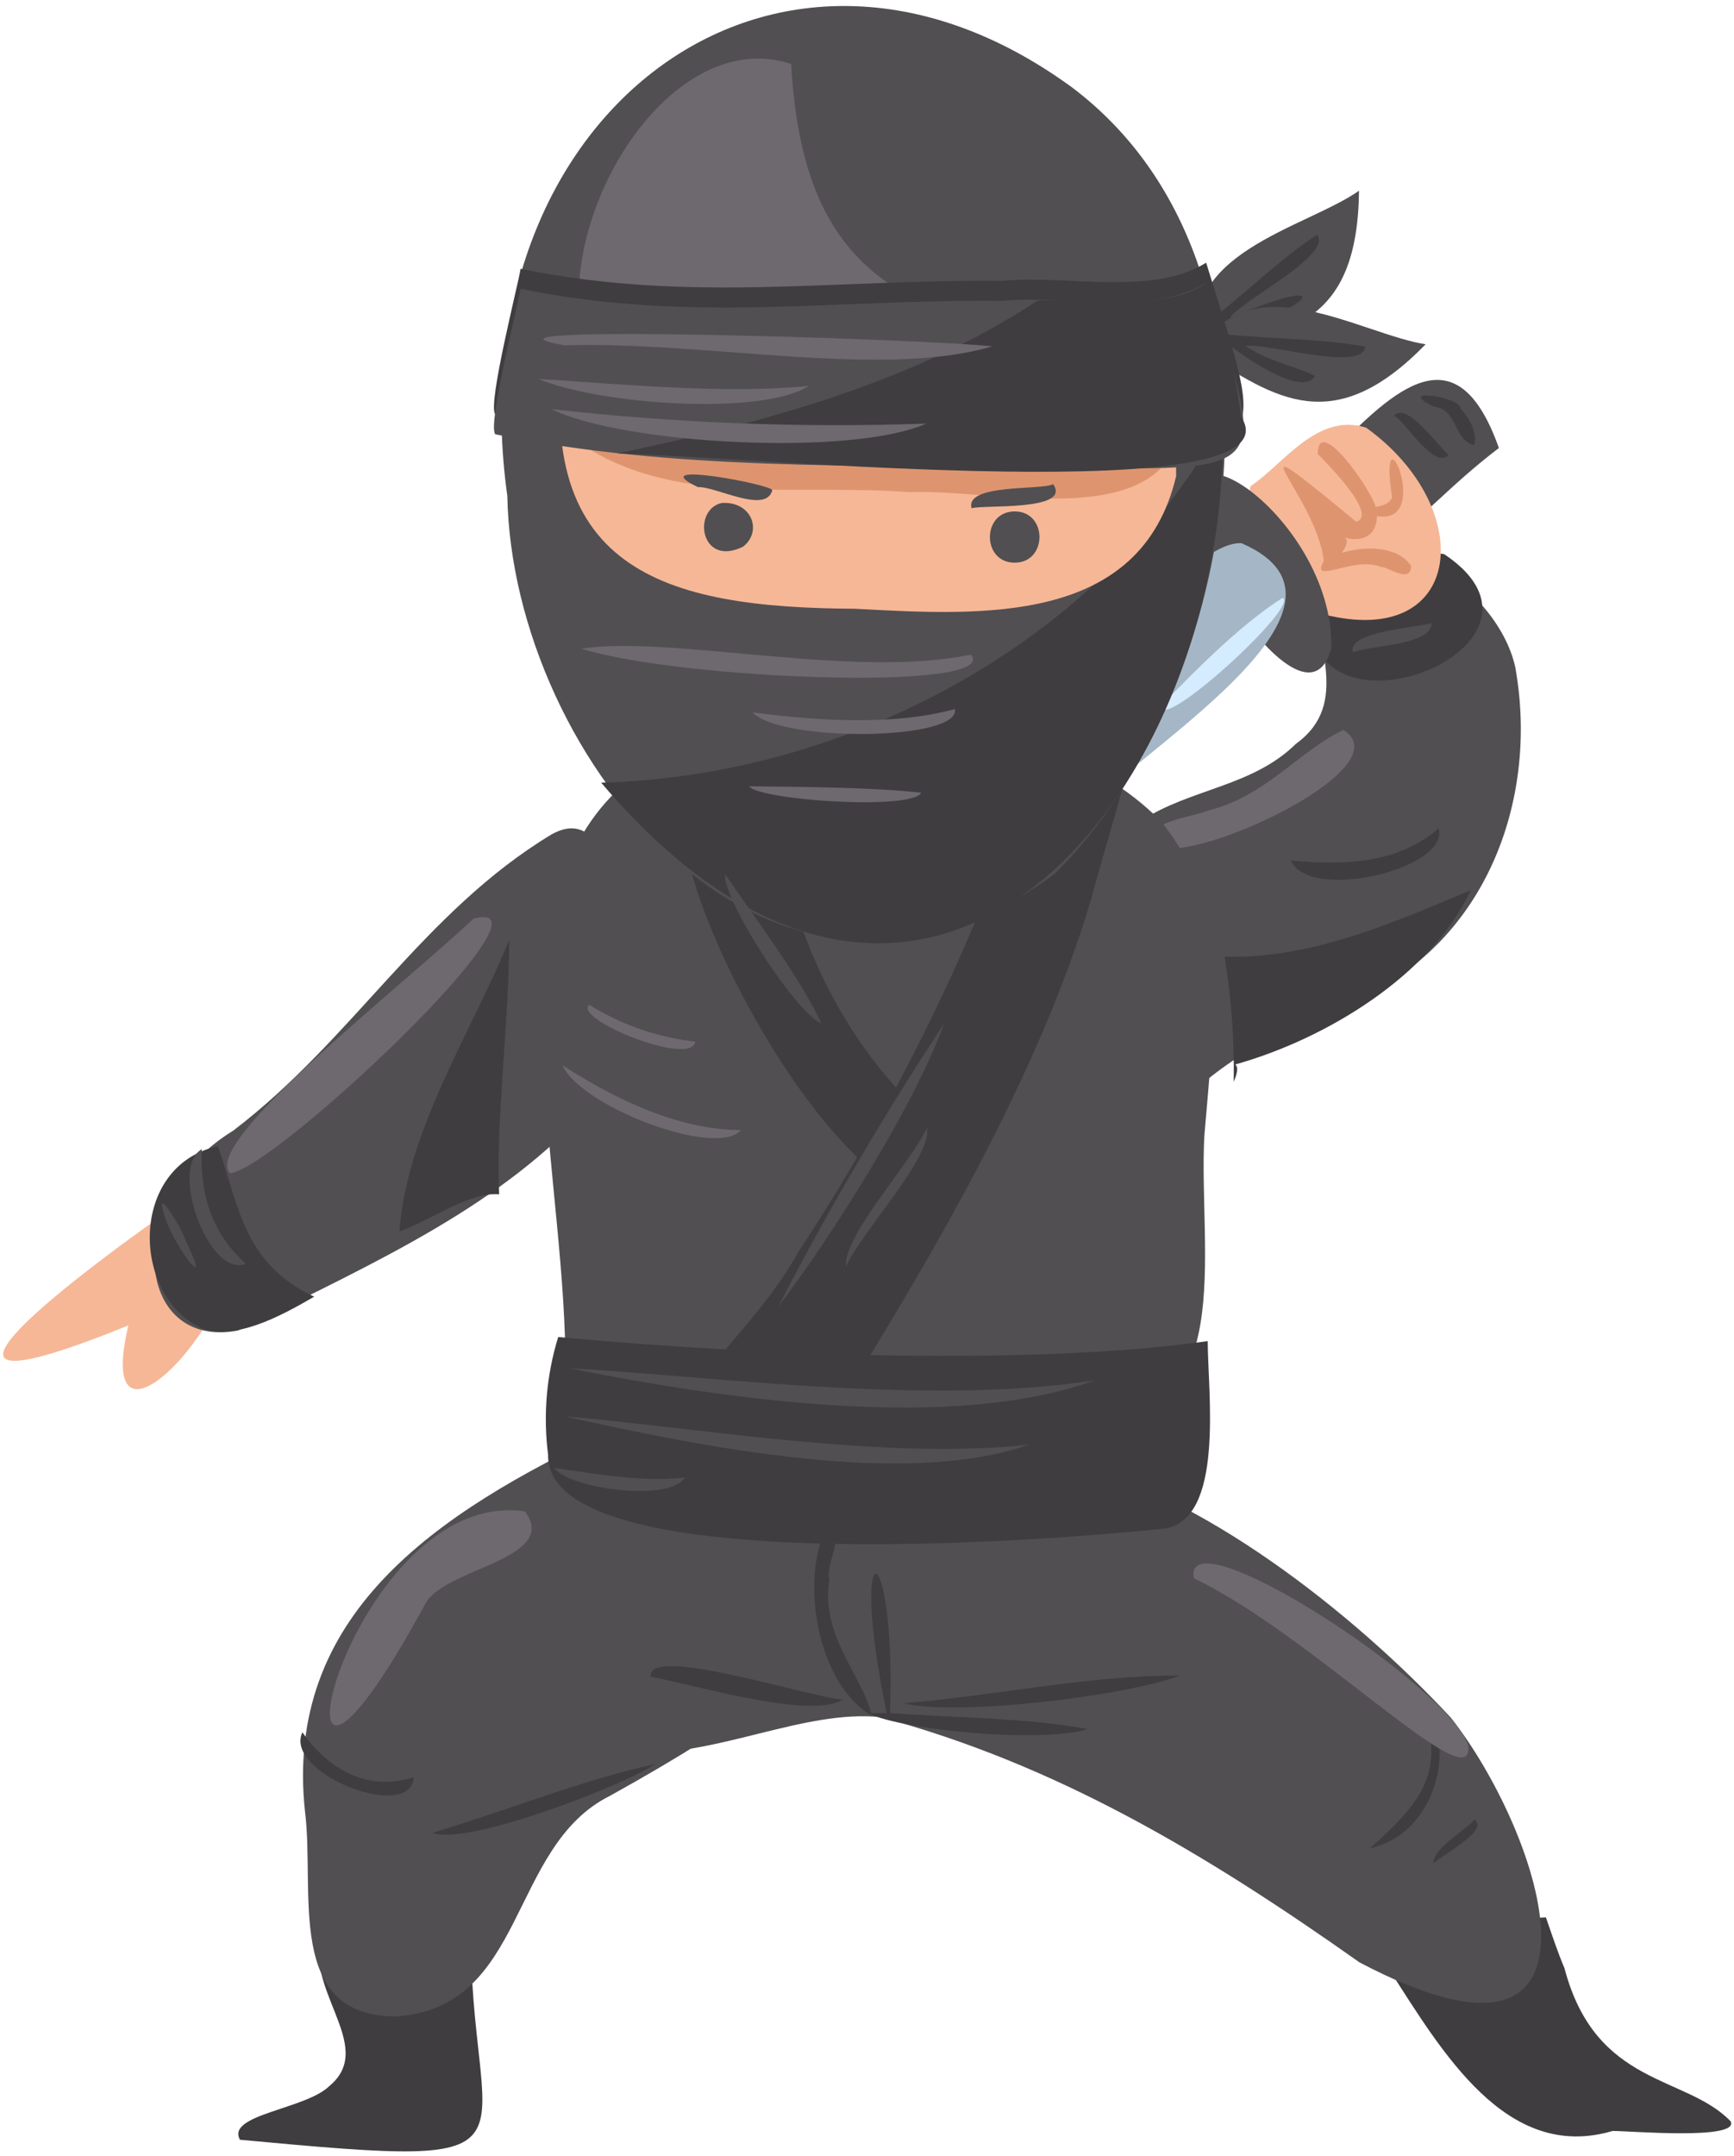 <svg height="215" viewBox="0 0 173 215" width="173" xmlns="http://www.w3.org/2000/svg"><g fill="none" fill-rule="evenodd" transform="translate(-5.4 .6)"><g fill-rule="nonzero"><path d="m137.82 45.108c6.996-7.392 13.008-12.624 17.124-1.032-10.596 8.064-11.22 14.4-19.884 2.808.999-.46 1.928-1.058 2.76-1.776z" fill="#514f52"/><path d="m156.576 65.928c-1.824-8.268-14.4-16.488-19.812-7.956-.36 5.556 3.504 11.556-2.064 15.6-4.368 4.296-10.572 4.476-15.408 7.656-6.42 6.072 1.476 23.316 4.548 27.6 5.112-4.884 11.328-7.584 18.096-10.308 12.012-5.964 16.956-19.8 14.64-32.592z" fill="#514f52"/><path d="m136.26 59.124c0-.276-.096-.528-.156-.78 4.608 1.392 8.988-4.5 13.38-3.684 14.064 9.396-15.492 20.58-13.224 4.464z" fill="#3f3d40"/><path d="m136.728 60.468c-3.036-2.4-7.776-7.488-6.564-12.588 3.264-2.148 6.624-7.392 11.532-5.832 11.364 8.172 9.744 22.656-4.968 18.42z" fill="#f6b796"/><path d="m148.224 61.536c-1.284.42-8.592.852-7.824 2.928 1.296-.684 7.884-.66 7.824-2.928z" fill="#514f52"/><path d="m128.484 107.28c.072-4.179-.233-8.356-.912-12.48 8.4.252 16.368-3.18 24.576-6.624-4.008 8.496-14.4 14.808-23.46 17.364-.168.06.54.06-.204 1.74z" fill="#3f3d40"/><path d="m148.932 81.996c-4.068 3.6-9.6 3.696-14.736 3.216 1.8 4.2 15.9.816 14.736-3.216z" fill="#3f3d40"/><path d="m139.428 72.192c-4.44 2.1-7.752 6.648-13.548 8.052-1.86.78-7.488 1.2-4.284 3.72 4.728.78 23.604-8.148 17.832-11.772z" fill="#6d696e"/><path d="m124.308 50.232c-.456 4.188 11.52 22.8 13.92 13.8.3-13.536-18.876-25.908-12.42-9.6" fill="#514f52"/><path d="m129.264 53.568c15.264 6.636-13.716 22.572-17.616 28.8-.36-3.684-8.664-5.184-5.916-7.008 8.916-8.844 18.624-22.02 23.532-21.792z" fill="#a5b7c6"/><path d="m133.368 59.016c-3.924 2.484-8.244 6.744-12.084 10.728-.348 2.976 13.812-9.888 12.084-10.728z" fill="#d5ecff"/><path d="m37.752 191.424c-2.676 6.084 5.448 11.916.492 16.02-2.4 2.316-10.308 2.82-8.904 5.34 32.4 3.024 22.8 1.512 23.028-21.6-.535.492-.981 1.073-1.32 1.716z" fill="#3f3d40"/><path d="m161.484 195.672c3.132 11.856 12.084 10.62 16.572 15.264.984 1.92-10.116.96-11.772.972-10.632 3.144-17.04-7.98-22.248-16.032 5.052-.78 9.42-5.052 15.6-5.268.612 1.776 1.164 3.444 1.848 5.064z" fill="#3f3d40"/><path d="m68.76 174.108c7.776.588 16.872-4.272 24.492-3.468 17.472 4.704 32.304 13.512 47.784 24.456 27.06 14.244 18.228-12.876 9.108-24.408-9.912-10.668-25.272-22.56-38.244-25.38-17.208-1.668-39.9 14.928-43.14 28.8z" fill="#514f52"/><path d="m66.48 142.008c-18 8.4-32.748 18.624-30.648 38.076 1.008 7.908-2.04 20.472 9.12 20.4 13.032-.888 11.136-16.92 21.3-21.996 54.42-30.072 33.78-47.76.228-36.48z" fill="#514f52"/><path d="m22.8 119.736c-11.664 8.184-29.316 21.864-4.596 11.844-4.596 19.62 21.504-12.528 4.596-11.844z" fill="#f6b796"/><path d="m60.408 82.62c-12.804 7.74-19.764 20.4-31.74 29.532-11.22 6.852-9.876 21.912.48 19.932 14.4-7.14 26.22-12.444 35.256-22.452 5.196-7.572 9.456-16.248 3.18-23.232-2.508-2.616-3.648-5.736-7.176-3.78z" fill="#514f52"/><path d="m55.2 118.5c-.324-7.644.96-16.668 1.008-25.368-3.72 9.084-10.236 19.02-10.956 29.076 3.276-1.2 6.996-3.96 9.948-3.708z" fill="#3f3d40"/><path d="m125.556 112.692c-.624 11.664 3.516 28.524-11.748 28.944-16.8 1.464-51.288 4.02-52.044-8.892-.624-19.584-7.2-43.536 5.772-55.032 13.416-11.628 41.652-8.52 53.532 3.432 7.092 8.196 5.424 20.304 4.488 31.548z" fill="#514f52"/><path d="m85.128 124.128c9.708-14.764 17.487-30.709 23.148-47.449h9.42c.18-.083-2.844 10.081-3.432 12.373-5.22 17.616-16.032 36-26.28 52.344-1.56 1.872-13.416-.264-13.044-3.6 2.904-4.464 7.08-8.052 10.188-13.668z" fill="#3f3d40"/><path d="m95.076 118.032c-10.38-6-22.8-30.468-21.516-38.34 3.235-.04 6.452.488 9.504 1.56.876 11.256 7.488 24.276 16.8 31.272-.492 2.004-3.108 5.208-4.788 5.508z" fill="#3f3d40"/><path d="m125.172 34.404c-2.544-9.756 10.536-12.276 15.816-15.984.096-.252.084-.264 0 0-.144 13.332-6.996 14.244-15.816 15.984z" fill="#514f52"/><path d="m136.8 22.8c-3.6 2.4-6.648 5.376-10.8 8.712-.078.034-.139.1-.168.18-.156.204.24.9.924.456 7.2-.348 14.4-6.468 1.368-1.068 1.152-1.74 10.296-6.252 8.676-8.28z" fill="#3f3d40"/><path d="m125.16 34.32c4.908-8.796 16.092-1.56 22.476-.588.24-.108.24-.12 0 0-9.12 9.36-14.928 5.544-22.476.588z" fill="#514f52"/><path d="m141.6 33.972c-3.9-.744-8.604-.756-13.788-1.2-.077-.031-.163-.031-.24 0-.252 0-.456.816.348.96 1.38 1.056 7.356 5.376 8.676 3.168-1.752-.96-4.092-1.2-6.948-2.988 1.968-.408 11.688 2.664 11.952.06z" fill="#3f3d40"/><path d="m112.368 8.124c23.856 18 16.932 59.916-1.728 78.396-28.044 20.904-54.144-11.388-54.624-37.668-5.292-37.548 26.484-62.544 56.352-40.728z" fill="#514f52"/><path d="m65.376 77.448c32.4 38.064 62.76 1.104 62.028-36.072-11.772 21.696-37.068 35.424-62.028 36.072z" fill="#3f3d40"/><path d="m64.056 34.8c-4.404-12.432 7.8-33.18 20.28-29.016 1.32 24 14.4 24.336 30.18 29.76-12.516 4.668-45.288 11.364-50.46-.744z" fill="#6d696e"/><path d="m122.748 46.86c-.168-4.2 1.848-11.664-3.336-13.956-18.648-4.8-38.58-3.288-57.432-.672-4.128 24.168 9.756 27.768 28.728 27.876 12.696.684 28.524 1.644 32.04-13.248z" fill="#f6b796"/><path d="m61.776 42.48c9.6 7.776 22.332 5.088 34.38 6 8.52-.36 25.38 4.188 27.096-6.636z" fill="#de956f"/><path d="m54.816 40.716c17.364 3.6 36.504 3.096 54.792 3.264 23.484.396 22.104 1.092 16.128-18.384-5.376 3.36-13.716 1.2-20.328 1.812-16.932-.168-31.308 2.232-48.072-1.2-.156 1.26-3.336 13.572-2.52 14.508z" fill="#3f3d40"/><path d="m54.816 42.708c17.364 3.6 36.504 3.096 54.792 3.264 23.484.396 22.104 1.092 16.128-18.384-5.376 3.372-13.716 1.2-20.328 1.812-16.932-.168-31.308 2.244-48.072-1.2-.156 1.26-3.336 13.572-2.52 14.508z" fill="#514f52"/><path d="m129.228 40.968c-.575-4.59-1.749-9.084-3.492-13.368-3.9 2.88-11.784 1.512-16.8 1.764-12.204 8.076-27.168 12.168-41.94 15.252 13.596.348 68.292 5.688 62.232-3.648z" fill="#3f3d40"/><path d="m104.4 33.936c-6.768-.732-55.452-2.304-42.648-.096 13.944-.444 31.716 3.36 42.648.096z" fill="#6d696e"/><path d="m86.112 37.884c-8.196.828-18.24-.144-27.012-.696 6.156 2.568 22.26 3.72 27.012.696z" fill="#6d696e"/><path d="m97.824 41.64c-12.486.443-24.989-.038-37.404-1.44 7.164 3.516 29.904 4.764 37.404 1.44z" fill="#6d696e"/><path d="m102.276 64.68c-11.892 2.46-29.88-1.968-38.88-.588 10.02 3.108 41.904 4.308 38.88.588z" fill="#6d696e"/><path d="m100.668 70.104c-6 1.668-13.584 1.2-20.196.336 2.844 3.024 20.832 2.832 20.196-.336z" fill="#6d696e"/><path d="m97.32 78.456c-4.908-.552-11.724-.576-17.196-.648 1.008 1.392 16.2 2.436 17.196.648z" fill="#6d696e"/><path d="m60.084 144.48c-.508-3.943-.164-7.949 1.008-11.748 21 1.968 47.82 2.82 64.8.408 0 4.992 1.764 18-4.452 18.708-16.944 1.752-61.584 4.38-61.356-7.368z" fill="#3f3d40"/><path d="m79.332 112.092c-6.264 0-12.588-3.096-17.808-6.456 1.74 4.068 15.36 9.312 17.808 6.456z" fill="#6d696e"/></g><path d="m22.884 119.58c-7.2 1.032-14.556 1.404-22.872 2.04-.468 4.308 16.56 3.84 17.892 4.272"/><path d="m25.464 131.844c-6.984-3.3-7.2-16.2 1.68-18.144 2.22 6.408 2.616 11.664 9.6 15.012-3.588 2.088-7.944 4.368-11.28 3.132z" fill="#3f3d40" fill-rule="nonzero"/><path d="m114.636 137.04c-16.464 2.58-37.944-.384-52.464-1.2 15.984 3.216 38.436 6.336 52.464 1.2z" fill="#514f52" fill-rule="nonzero"/><path d="m108.06 143.46c-14.4 1.632-33.852-1.8-46.272-2.808 13.896 3.108 34.044 7.116 46.272 2.808z" fill="#514f52" fill-rule="nonzero"/><path d="m73.704 146.736c-3.744.492-8.4-.276-12.996-.936 1.596 2.124 11.664 3.408 12.996.936z" fill="#514f52" fill-rule="nonzero"/><path d="m29.928 125.424c-3.192-2.832-4.608-6.624-4.392-11.424-3.288 1.836.684 12.912 4.392 11.424z" fill="#514f52" fill-rule="nonzero"/><path d="m23.796 122.844c0-.492-3.372-6.12-1.86-1.836.864 2.652 4.956 8.16 1.86 1.836z" fill="#514f52" fill-rule="nonzero"/><path d="m74.76 103.272c-3.755-.416-7.368-1.671-10.572-3.672-1.668 1.44 10.272 6.252 10.572 3.672z" fill="#6d696e" fill-rule="nonzero"/><path d="m99.6 101.472c-6.022 9.119-11.554 18.552-16.572 28.26 5.316-6.996 13.5-19.86 16.572-28.26z" fill="#514f52" fill-rule="nonzero"/><path d="m97.884 111.876c-1.608 3.492-8.4 10.8-8.088 13.86 1.524-3.516 8.604-10.86 8.088-13.86z" fill="#514f52" fill-rule="nonzero"/><path d="m87.36 101.472c-2.16-4.632-6.48-10.272-9.612-14.892-.36 2.22 6.816 13.644 9.612 14.892z" fill="#514f52" fill-rule="nonzero"/><path d="m113.928 171.84c-5.88-1.128-12.696-1.092-19.728-1.608.6-18.276-4.248-18.744-.336 0-.528 0-1.044 0-1.56 0-.936-3.804-5.04-7.704-4.164-13.296-.48-1.44 1.896-5.076-.324-5.112-2.52 5.088-.96 15 4.164 18.42 3.624 1.752 17.352 2.988 21.948 1.596z" fill="#3f3d40" fill-rule="nonzero"/><path d="m123.168 166.5c-8.736-.096-18.312 1.98-27.6 2.76 5.016 1.26 21.444-.564 27.6-2.76z" fill="#3f3d40" fill-rule="nonzero"/><path d="m89.52 168.9c-3.936-.384-19.56-5.508-19.2-2.292 4.788.912 15.912 4.26 19.2 2.292z" fill="#3f3d40" fill-rule="nonzero"/><path d="m70.8 175.32c-6.96 1.452-14.592 4.56-22.236 6.852 3.036 1.32 18.024-4.224 22.236-6.852z" fill="#3f3d40" fill-rule="nonzero"/><path d="m146.16 166.992c3.96 8.232 1.908 11.412-4.08 16.728 6.936-1.5 9.396-11.448 4.08-16.728z" fill="#3f3d40" fill-rule="nonzero"/><path d="m152.496 180.864c-.54.828-4.176 2.832-4.104 4.404.408-.612 5.76-3.372 4.104-4.404z" fill="#3f3d40" fill-rule="nonzero"/><path d="m46.68 176.628c-4.5 1.44-8.4-.648-11.112-4.476-1.908 4.092 10.86 9.048 11.112 4.476z" fill="#3f3d40" fill-rule="nonzero"/><path d="m52.656 91.008c-7.608 7.104-27.144 22.32-24.324 25.392 4.332-.24 33.588-27.852 24.324-25.392z" fill="#6d696e" fill-rule="nonzero"/><path d="m57.78 150.12c-18.216-2.616-27.816 42-10.008 9.336 1.68-3.672 13.572-4.5 10.008-9.336z" fill="#6d696e" fill-rule="nonzero"/><path d="m151.872 173.412c-2.244-6.18-28.5-23.172-27.372-16.62 11.808 5.604 28.188 22.572 27.372 16.62z" fill="#6d696e" fill-rule="nonzero"/><path d="m77.4 49.56c-2.952.66-2.148 6.456 2.136 4.356 1.968-1.536.864-4.56-2.136-4.356z" fill="#514f52" fill-rule="nonzero"/><path d="m106.632 50.4c-3.288 0-3.3 5.112 0 5.112s3.3-5.112 0-5.112z" fill="#514f52" fill-rule="nonzero"/><path d="m82.452 48.276c-.144-.576-13.068-3.012-7.428-.3 1.776-.096 6.804 2.748 7.428.3z" fill="#514f52" fill-rule="nonzero"/><path d="m110.472 47.688c-1.2.612-8.832-.06-8.136 2.4 1.08-.372 10.032.312 8.136-2.4z" fill="#514f52" fill-rule="nonzero"/><path d="m151.128 40.164c.084-1.2-6.732-2.172-2.676-.216 2.4.252 1.932 3.276 3.984 3.852.372-.792-.108-2.388-1.308-3.636z" fill="#3f3d40" fill-rule="nonzero"/><path d="m149.928 44.772c-.9-.696-4.224-5.46-5.46-3.888.924.168 3.948 5.448 5.46 3.888z" fill="#3f3d40" fill-rule="nonzero"/><path d="m146.196 55.836c-1.308-1.956-4.512-2.052-6.936-1.296.492-.672.744-1.332.24-1.548 1.104.372 3.204.372 3.276-2.124 5.772.972 0-11.712 1.512-1.872-.192.384-.396.744-1.644.96-.372-1.644-5.76-9.36-5.772-5.28 1.2 1.2 6 6.12 3.84 6.756-13.644-11.256-3.972-2.748-3.24 3.912-1.392 2.496 2.976-.54 5.712.6.564-.108 2.964 1.764 3.012-.108z" fill="#de956f" fill-rule="nonzero"/></g></svg>